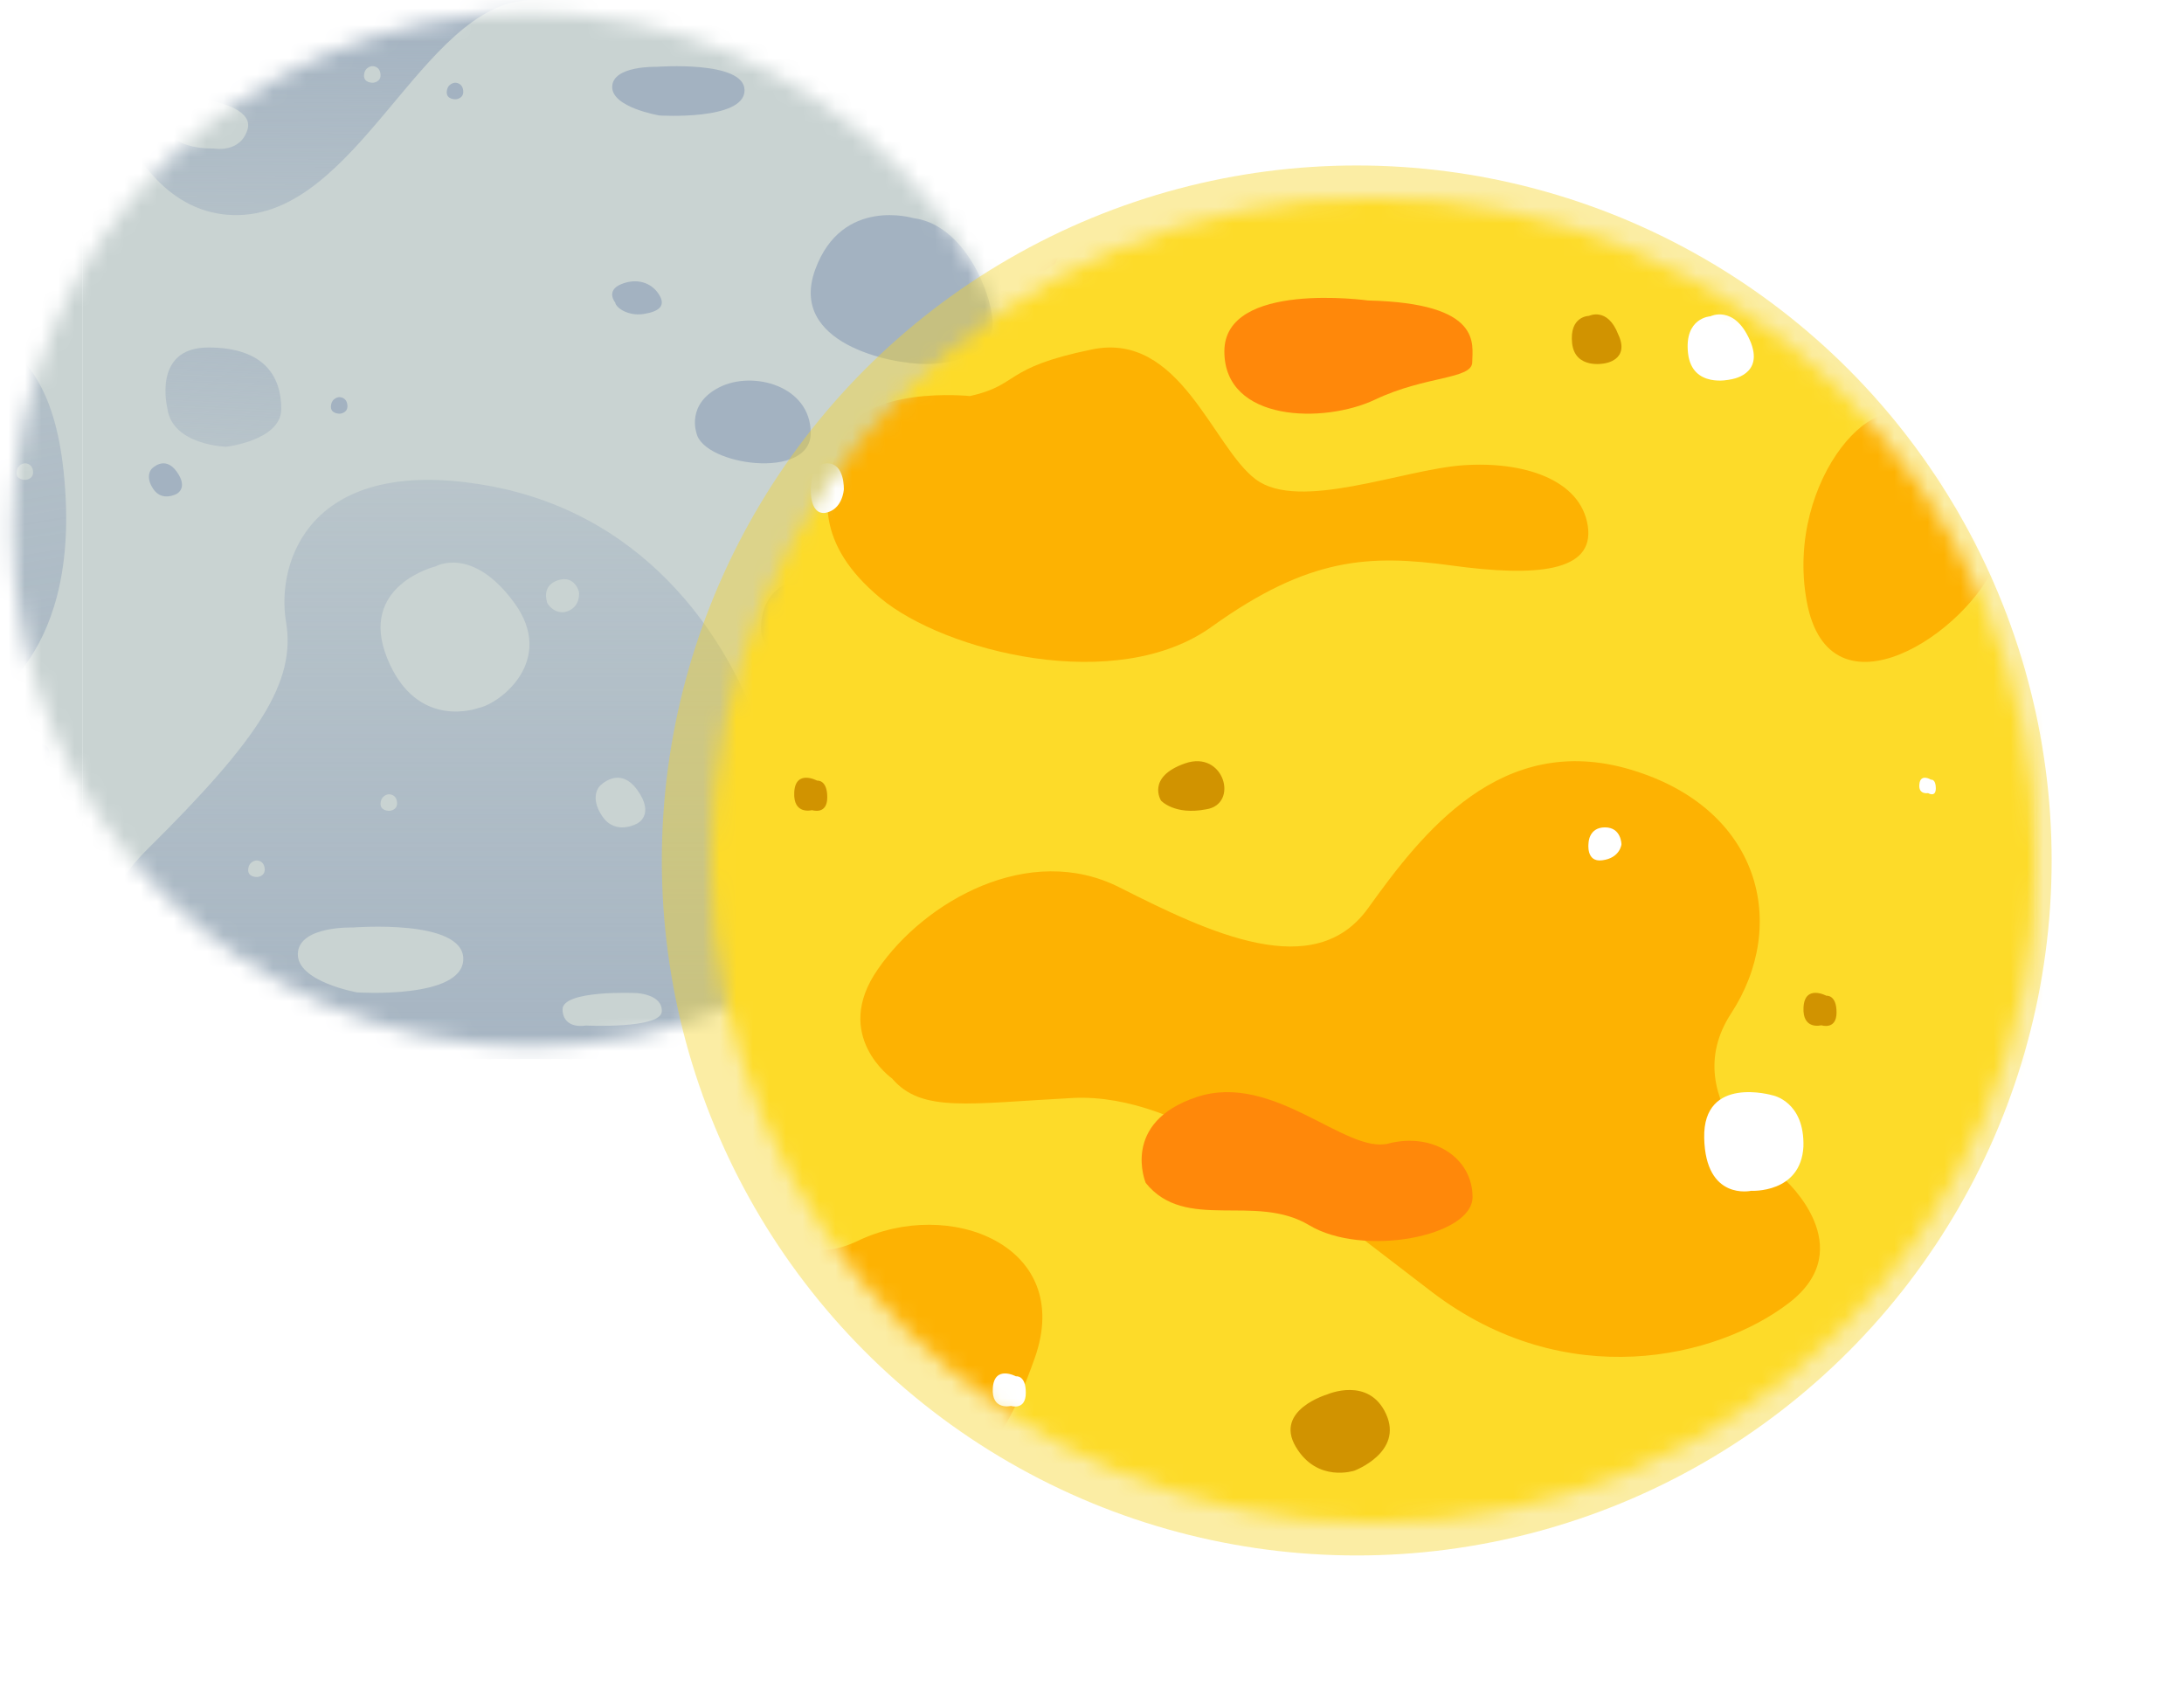<svg width="132" height="102" viewBox="0 0 132 102" fill="none" xmlns="http://www.w3.org/2000/svg">
<mask id="mask0_2025_49" style="mask-type:alpha" maskUnits="userSpaceOnUse" x="0" y="0" width="64" height="64">
<ellipse cx="32" cy="32" rx="31.238" ry="31.238" fill="white"/>
</mask>
<g mask="url(#mask0_2025_49)">
<path d="M5 0H-59V64H5V0Z" fill="#C9D3D2"/>
<path d="M-17.521 10.518C-17.521 10.518 -21.232 12.416 -18.981 19.891C-16.73 27.366 -17.967 26.137 -19.543 27.592C-21.12 29.047 -24.757 30.892 -23.86 35.357C-22.962 39.822 -20.334 41.683 -17.749 42.658C-15.328 43.57 -15.615 44.666 -15.503 45.673C-15.392 46.68 -17.075 47.682 -17.415 47.792C-17.754 47.903 -19.66 49.131 -19.66 50.918C-19.66 52.705 -19.209 54.603 -15.615 53.817C-12.021 53.032 -10.332 51.92 -10.332 49.801C-10.332 47.682 -14.378 47.571 -14.378 45.225C-14.378 42.879 -13.815 43.327 -12.244 43.549C-10.672 43.77 -8.761 42.658 -8.872 39.643C-8.984 36.627 -8.421 35.067 -6.287 35.958C-4.153 36.849 -8.559 43.285 -1.928 43.059C-1.928 43.059 4.49 40.787 3.97 30.138C3.375 17.988 -3.027 22.01 -4.604 13.75C-6.181 5.489 -17.526 10.513 -17.526 10.513L-17.521 10.518Z" fill="url(#paint0_linear_2025_49)"/>
<path d="M2.549 46C2.549 46 1.96 46.03 2.002 45.531C2.045 45.031 2.492 45 2.492 45C2.492 45 2.939 44.97 2.996 45.469C3.052 45.969 2.549 46 2.549 46Z" fill="#A3B2C1"/>
<path d="M1.547 29C1.547 29 0.958 29.03 1.002 28.53C1.046 28.031 1.491 28 1.491 28C1.491 28 1.94 27.97 1.996 28.47C2.052 28.969 1.547 29 1.547 29Z" fill="#C9D3D2"/>
<path d="M69 0H5V64H69V0Z" fill="#C9D3D2"/>
<path fill-rule="evenodd" clip-rule="evenodd" d="M69 11.915C68.782 11.899 68.545 11.92 68.287 11.997V11.992C67.932 12.095 67.586 12.201 67.249 12.305C64.002 13.303 61.625 14.034 61.055 8.504C60.427 2.4 65.352 0 65.352 0H69V11.915ZM64.577 26.129C66.556 24.641 68.01 22.815 69 21V38.384C68.49 38.826 68.145 39.231 68.145 39.231C61.763 46.051 57.7 31.304 64.577 26.129Z" fill="url(#paint1_linear_2025_49)"/>
<path d="M9.139 64C9.139 64 2.213 57.95 8.937 51.294C15.66 44.639 17.899 41.211 17.288 37.583C16.676 33.955 18.713 27.499 29.309 29.316C39.904 31.132 44.181 39.8 45.404 42.827C46.628 45.855 49.888 55.933 57.83 53.516C65.771 51.099 69.659 60.956 64.979 63.979C64.979 63.979 27.006 64 9.144 64H9.139Z" fill="url(#paint2_linear_2025_49)"/>
<path d="M5.008 0C5.008 0 6.57 12.803 14.098 12.998C21.625 13.193 25.487 0.211 32 0.015C32 0.015 4.451 0.005 5.008 0.005V0Z" fill="url(#paint3_linear_2025_49)"/>
<path d="M39.866 6.979C39.866 6.979 44.99 7.295 45 5.463C45.01 3.631 39.672 4.039 39.672 4.039C39.672 4.039 37.05 3.958 37.001 5.228C36.951 6.497 39.861 6.979 39.861 6.979H39.866Z" fill="#A3B2C1"/>
<path d="M21.582 59.971C21.582 59.971 27.984 60.399 28 57.956C28.016 55.513 21.341 56.05 21.341 56.05C21.341 56.05 18.064 55.935 18.001 57.63C17.938 59.326 21.577 59.971 21.577 59.971H21.582Z" fill="#C9D3D2"/>
<path d="M48.739 39.998C48.739 39.998 45.8 40.152 46.011 37.651C46.221 35.15 48.46 35.002 48.46 35.002C48.46 35.002 50.7 34.848 50.978 37.349C51.257 39.85 48.739 39.998 48.739 39.998Z" fill="#A3B2C1"/>
<path d="M23.547 49C23.547 49 22.958 49.03 23.002 48.53C23.046 48.031 23.491 48 23.491 48C23.491 48 23.94 47.97 23.996 48.47C24.052 48.969 23.547 49 23.547 49Z" fill="#C9D3D2"/>
<path d="M27.549 6C27.549 6 26.96 6.03 27.002 5.531C27.045 5.031 27.492 5 27.492 5C27.492 5 27.939 4.97 27.995 5.469C28.052 5.969 27.549 6 27.549 6Z" fill="#A3B2C1"/>
<path d="M54.548 30C54.548 30 53.96 30.03 54.002 29.531C54.045 29.031 54.492 29 54.492 29C54.492 29 54.939 28.97 54.995 29.469C55.052 29.969 54.548 30 54.548 30Z" fill="#A3B2C1"/>
<path d="M15.546 53C15.546 53 14.959 53.031 15.002 52.529C15.046 52.028 15.492 52 15.492 52C15.492 52 15.937 51.969 15.995 52.471C16.053 52.972 15.55 53 15.55 53H15.546Z" fill="#C9D3D2"/>
<path d="M20.549 25C20.549 25 19.96 25.03 20.002 24.531C20.045 24.031 20.492 24 20.492 24C20.492 24 20.939 23.97 20.995 24.469C21.052 24.969 20.549 25 20.549 25Z" fill="#A3B2C1"/>
<path d="M60.551 57C60.551 57 59.962 57.032 60.002 56.53C60.042 56.027 60.491 56 60.491 56C60.491 56 60.941 55.968 60.996 56.47C61.051 56.973 60.546 57 60.546 57H60.551Z" fill="#C9D3D2"/>
<path d="M22.551 5C22.551 5 21.962 5.032 22.002 4.53C22.042 4.027 22.491 4 22.491 4C22.491 4 22.941 3.968 22.996 4.47C23.051 4.973 22.546 5 22.546 5H22.551Z" fill="#C9D3D2"/>
<path d="M62.547 34C62.547 34 61.958 34.03 62.002 33.53C62.046 33.031 62.491 33 62.491 33C62.491 33 62.94 32.97 62.996 33.47C63.052 33.969 62.547 34 62.547 34Z" fill="#C9D3D2"/>
<path d="M28.929 42.781C28.929 42.781 25.199 44.206 23.407 39.791C21.614 35.378 26.327 34.227 26.327 34.227C26.327 34.227 28.546 32.958 31.078 36.422C33.61 39.881 30.268 42.501 28.935 42.781H28.929Z" fill="#C9D3D2"/>
<path d="M12.659 6.07C12.297 6 11.919 5.976 11.552 6.028C10.856 6.125 9.83 6.447 10.024 7.509C10.321 9.097 12.896 8.971 12.896 8.971C12.896 8.971 14.516 9.288 14.959 7.83C15.288 6.736 13.55 6.247 12.659 6.07Z" fill="#C9D3D2"/>
<path d="M42.096 26.175C42.096 26.175 41.458 24.428 43.477 23.404C45.495 22.38 49 23.302 49 26.175C49 29.048 42.523 28.126 42.096 26.175Z" fill="#A3B2C1"/>
<path d="M10.125 24.713C10.125 24.713 9.16 21 12.594 21C16.029 21 17 22.809 17 24.713C17 26.617 13.666 27 13.666 27C13.666 27 10.445 26.906 10.119 24.713H10.125Z" fill="url(#paint4_linear_2025_49)"/>
<path d="M35.405 61.976C35.405 61.976 34.051 62.242 34 61.023C33.95 59.803 38.453 60.014 38.453 60.014C38.453 60.014 40.049 60.069 39.999 61.128C39.948 62.187 35.4 61.976 35.4 61.976H35.405Z" fill="#C9D3D2"/>
<path d="M36.253 47.5C36.253 47.5 35.596 48.135 36.4 49.327C37.205 50.52 38.515 49.764 38.515 49.764C38.515 49.764 39.608 49.245 38.515 47.737C37.422 46.23 36.253 47.5 36.253 47.5Z" fill="#C9D3D2"/>
<path d="M9.168 28.333C9.168 28.333 8.732 28.76 9.264 29.552C9.797 30.343 10.675 29.846 10.675 29.846C10.675 29.846 11.406 29.503 10.675 28.494C9.944 27.486 9.168 28.333 9.168 28.333Z" fill="#A3B2C1"/>
<path d="M51.171 47.268C51.171 47.268 50.605 46.566 51.531 46.178C52.457 45.789 53.338 46.061 53.806 46.764C54.275 47.467 53.858 47.816 52.926 47.971C51.994 48.126 51.223 47.622 51.171 47.268Z" fill="#A3B2C1"/>
<path d="M37.172 18.268C37.172 18.268 36.603 17.566 37.534 17.178C38.465 16.79 39.342 17.059 39.807 17.762C40.273 18.465 39.862 18.816 38.931 18.971C38 19.126 37.226 18.62 37.178 18.268H37.172Z" fill="#A3B2C1"/>
<path d="M33.053 36.336C33.053 36.336 32.718 35.391 33.73 35.064C34.742 34.737 34.992 35.765 34.992 35.765C34.992 35.765 35.12 36.586 34.358 36.918C33.596 37.251 33.011 36.467 33.053 36.342V36.336Z" fill="#C9D3D2"/>
<path d="M55.24 13.192C55.24 13.192 50.891 11.844 49.268 16.299C47.646 20.755 53.824 22 55.948 22C58.073 22 60.097 21.172 59.996 19.407C59.896 17.642 58.274 13.603 55.24 13.186V13.192Z" fill="#A3B2C1"/>
</g>
<g filter="url(#filter0_f_2025_49)">
<circle cx="82" cy="52" r="42" fill="#F5D428" fill-opacity="0.42"/>
</g>
<mask id="mask1_2025_49" style="mask-type:alpha" maskUnits="userSpaceOnUse" x="42" y="11" width="82" height="82">
<circle cx="83" cy="52" r="40.024" fill="white"/>
</mask>
<g mask="url(#mask1_2025_49)">
<path d="M204.999 11H123V93H204.999V11Z" fill="#FDDB29"/>
<path d="M125.769 52.31C125.769 52.31 127.736 45.78 133.809 47.203C139.881 48.626 139.197 57.836 146.467 54.069C153.737 50.301 156.645 48.71 160.152 50.468C163.659 52.227 168.62 50.217 167.936 57.334C167.251 64.451 158.185 63.279 158.185 63.279C158.185 63.279 149.546 61.604 150.744 68.637C151.941 75.671 150.573 79.103 145.783 79.522C140.993 79.941 138.769 82.955 132.782 78.936C126.795 74.917 120.979 67.968 125.769 52.31Z" fill="#FDB202"/>
<path d="M160.867 29.02C155.577 26.032 155.913 23.812 157.844 21.678C159.775 19.544 155.661 15.616 152.555 17.494C149.532 19.287 145.67 24.41 141.64 21.849C137.609 19.287 134.419 15.189 127.786 21.251C125.939 22.959 124.343 24.227 123 25.251V30.171C124.511 28.634 126.107 28.423 127.114 30.557C127.114 30.557 129.633 38.753 137.525 37.302C145.418 35.936 148.357 42.254 148.357 42.254C148.357 42.254 149.868 48.998 158.6 44.388C167.332 39.778 166.156 32.008 160.867 29.02Z" fill="#FDB202"/>
<path d="M122.999 11H41V93H122.999V11Z" fill="#FDDB29"/>
<path d="M123 25.441C119.422 28.037 117.292 28.468 115.843 25.956C113.884 22.522 107.835 28.887 109.198 36.34C110.561 43.794 118.996 38.267 120.7 33.828C121.296 32.321 122.233 31.104 123 30.266V26.406V25.441Z" fill="#FDB202"/>
<path d="M53.917 65.177C53.917 65.177 50.246 62.582 53.064 58.565C55.881 54.464 62.198 50.865 67.662 53.627C73.126 56.389 79.444 59.402 82.688 54.882C85.932 50.363 90.713 44.169 98.567 46.513C106.421 48.856 108.129 55.886 104.628 61.243C101.128 66.599 107.873 71.286 107.873 71.286C107.873 71.286 112.483 75.387 108.129 78.735C103.775 82.083 94.64 84.259 86.529 78.065C78.419 71.872 71.504 66.097 64.93 66.348C58.527 66.683 55.71 67.269 53.917 65.177Z" fill="#FDB202"/>
<path d="M58.626 23.935C58.626 23.935 52.107 23.252 50.837 26.581C49.566 29.824 49.312 32.896 53.207 36.14C57.102 39.383 67.517 42.029 73.274 37.846C79.117 33.664 82.757 33.494 87.753 34.177C92.749 34.859 96.39 34.603 95.966 31.787C95.543 28.97 92.071 27.861 88.43 28.117C84.79 28.373 78.524 30.933 75.899 28.97C73.274 27.007 71.327 20.009 65.993 21.119C60.574 22.228 61.674 23.252 58.626 23.935Z" fill="#FDB202"/>
<path d="M120.44 84.009C120.44 84.009 114.523 83.744 112.773 86.045C111.023 88.345 112.106 91 117.44 91C122.773 91 122.94 87.814 120.44 84.009Z" fill="#FDB202"/>
<path d="M51.812 75.005C46.276 77.614 43.681 70.292 41 66V86.62C42.73 87.377 44.546 88.05 46.709 88.724C57.521 91.922 60.116 88.892 62.538 82.075C64.959 75.258 57.348 72.312 51.812 75.005Z" fill="#FDB202"/>
<path d="M49.007 29.41C49.007 29.41 49.007 28 50.003 28C51.071 28 51 29.587 51 29.587C51 29.587 50.928 30.82 49.861 30.997C48.865 31.085 49.007 29.41 49.007 29.41Z" fill="white"/>
<path d="M80.22 84.267C80.22 84.267 82.736 83.158 83.777 85.461C84.819 87.763 81.868 88.872 81.868 88.872C81.868 88.872 79.612 89.639 78.311 87.422C77.009 85.205 80.22 84.267 80.22 84.267Z" fill="#D19300"/>
<path d="M96.01 50.96C96.01 50.96 96.01 50 97.005 50C98 50 98 51.029 98 51.029C98 51.029 97.917 51.852 96.839 51.989C95.845 52.126 96.01 50.96 96.01 50.96Z" fill="white"/>
<path d="M104.565 22.935C104.565 22.935 102.263 23.492 102.024 21.343C101.786 19.194 103.374 19.115 103.374 19.115C103.374 19.115 104.803 18.398 105.756 20.547C106.709 22.696 104.565 22.935 104.565 22.935Z" fill="white"/>
<path d="M96.967 21.962C96.967 21.962 95.205 22.333 95.019 20.757C94.834 19.089 96.04 19.089 96.04 19.089C96.04 19.089 97.153 18.533 97.802 20.201C98.544 21.777 96.967 21.962 96.967 21.962Z" fill="#D19300"/>
<path d="M70.172 48.383C70.172 48.383 69.263 46.958 71.627 46.132C73.991 45.307 74.901 48.608 72.9 48.908C70.99 49.284 70.172 48.383 70.172 48.383Z" fill="#D19300"/>
<path d="M61.103 84.963C61.103 84.963 59.906 85.261 60.006 83.87C60.106 82.478 61.402 83.174 61.402 83.174C61.402 83.174 62 83.075 62 84.168C62 85.261 61.103 84.963 61.103 84.963Z" fill="white"/>
<path d="M116.531 47.928C116.531 47.928 115.946 48.043 116.004 47.407C116.063 46.712 116.707 47.117 116.707 47.117C116.707 47.117 117 47.06 117 47.638C117 48.217 116.531 47.928 116.531 47.928Z" fill="white"/>
<path d="M110.079 61.959C110.079 61.959 108.927 62.269 109.004 60.873C109.08 59.476 110.386 60.175 110.386 60.175C110.386 60.175 111 60.097 111 61.183C111 62.269 110.079 61.959 110.079 61.959Z" fill="#D19300"/>
<path d="M49.079 48.959C49.079 48.959 47.927 49.269 48.004 47.873C48.081 46.476 49.386 47.175 49.386 47.175C49.386 47.175 50 47.097 50 48.183C50 49.269 49.079 48.959 49.079 48.959Z" fill="#D19300"/>
<path d="M105.837 71.963C105.837 71.963 103.082 72.584 103.001 68.767C102.92 64.951 107.134 66.193 107.134 66.193C107.134 66.193 109.079 66.548 108.998 69.3C108.835 72.14 105.837 71.963 105.837 71.963Z" fill="white"/>
<path d="M69.247 71.487C69.247 71.487 67.701 67.825 72.339 66.293C76.977 64.76 81.357 69.784 83.933 69.102C86.595 68.421 89 69.954 89 72.338C89 74.722 82.387 75.999 79.124 74.041C75.86 72.082 71.652 74.467 69.247 71.487Z" fill="#FF880A"/>
<path d="M82.683 18.159C82.683 18.159 74 16.944 74 21.235C74 25.525 80.044 25.606 83.108 24.149C86.173 22.692 88.982 22.935 88.982 21.882C88.982 20.83 89.663 18.32 82.683 18.159Z" fill="#FF880A"/>
<path d="M54.715 13.005C54.715 13.005 49.669 13.168 50.017 15.854C50.365 18.541 54.193 18.296 56.542 17.319C58.892 16.343 60.11 16.017 62.198 16.424C64.286 16.831 66.983 12.842 54.715 13.005Z" fill="#FF880A"/>
</g>
<defs>
<filter id="filter0_f_2025_49" x="32.5" y="2.5" width="99" height="99" filterUnits="userSpaceOnUse" color-interpolation-filters="sRGB">
<feFlood flood-opacity="0" result="BackgroundImageFix"/>
<feBlend mode="normal" in="SourceGraphic" in2="BackgroundImageFix" result="shape"/>
<feGaussianBlur stdDeviation="3.75" result="effect1_foregroundBlur_2025_49"/>
</filter>
<linearGradient id="paint0_linear_2025_49" x1="-11.845" y1="74.625" x2="-31.113" y2="-44.017" gradientUnits="userSpaceOnUse">
<stop stop-color="#A3B2C1"/>
<stop offset="1" stop-color="#A3B2C1" stop-opacity="0"/>
</linearGradient>
<linearGradient id="paint1_linear_2025_49" x1="65" y1="0" x2="65.555" y2="85.161" gradientUnits="userSpaceOnUse">
<stop stop-color="#A3B2C1"/>
<stop offset="1" stop-color="#A3B2C1" stop-opacity="0"/>
</linearGradient>
<linearGradient id="paint2_linear_2025_49" x1="29.66" y1="70.404" x2="29.66" y2="-2.197" gradientUnits="userSpaceOnUse">
<stop stop-color="#A3B2C1"/>
<stop offset="1" stop-color="#A3B2C1" stop-opacity="0"/>
</linearGradient>
<linearGradient id="paint3_linear_2025_49" x1="18.5" y1="4.05262e-09" x2="18.369" y2="30.148" gradientUnits="userSpaceOnUse">
<stop stop-color="#A3B2C1"/>
<stop offset="1" stop-color="#A3B2C1" stop-opacity="0"/>
</linearGradient>
<linearGradient id="paint4_linear_2025_49" x1="13.283" y1="11.383" x2="12.052" y2="40.11" gradientUnits="userSpaceOnUse">
<stop stop-color="#A3B2C1"/>
<stop offset="1" stop-color="#A3B2C1" stop-opacity="0"/>
</linearGradient>
</defs>
</svg>
